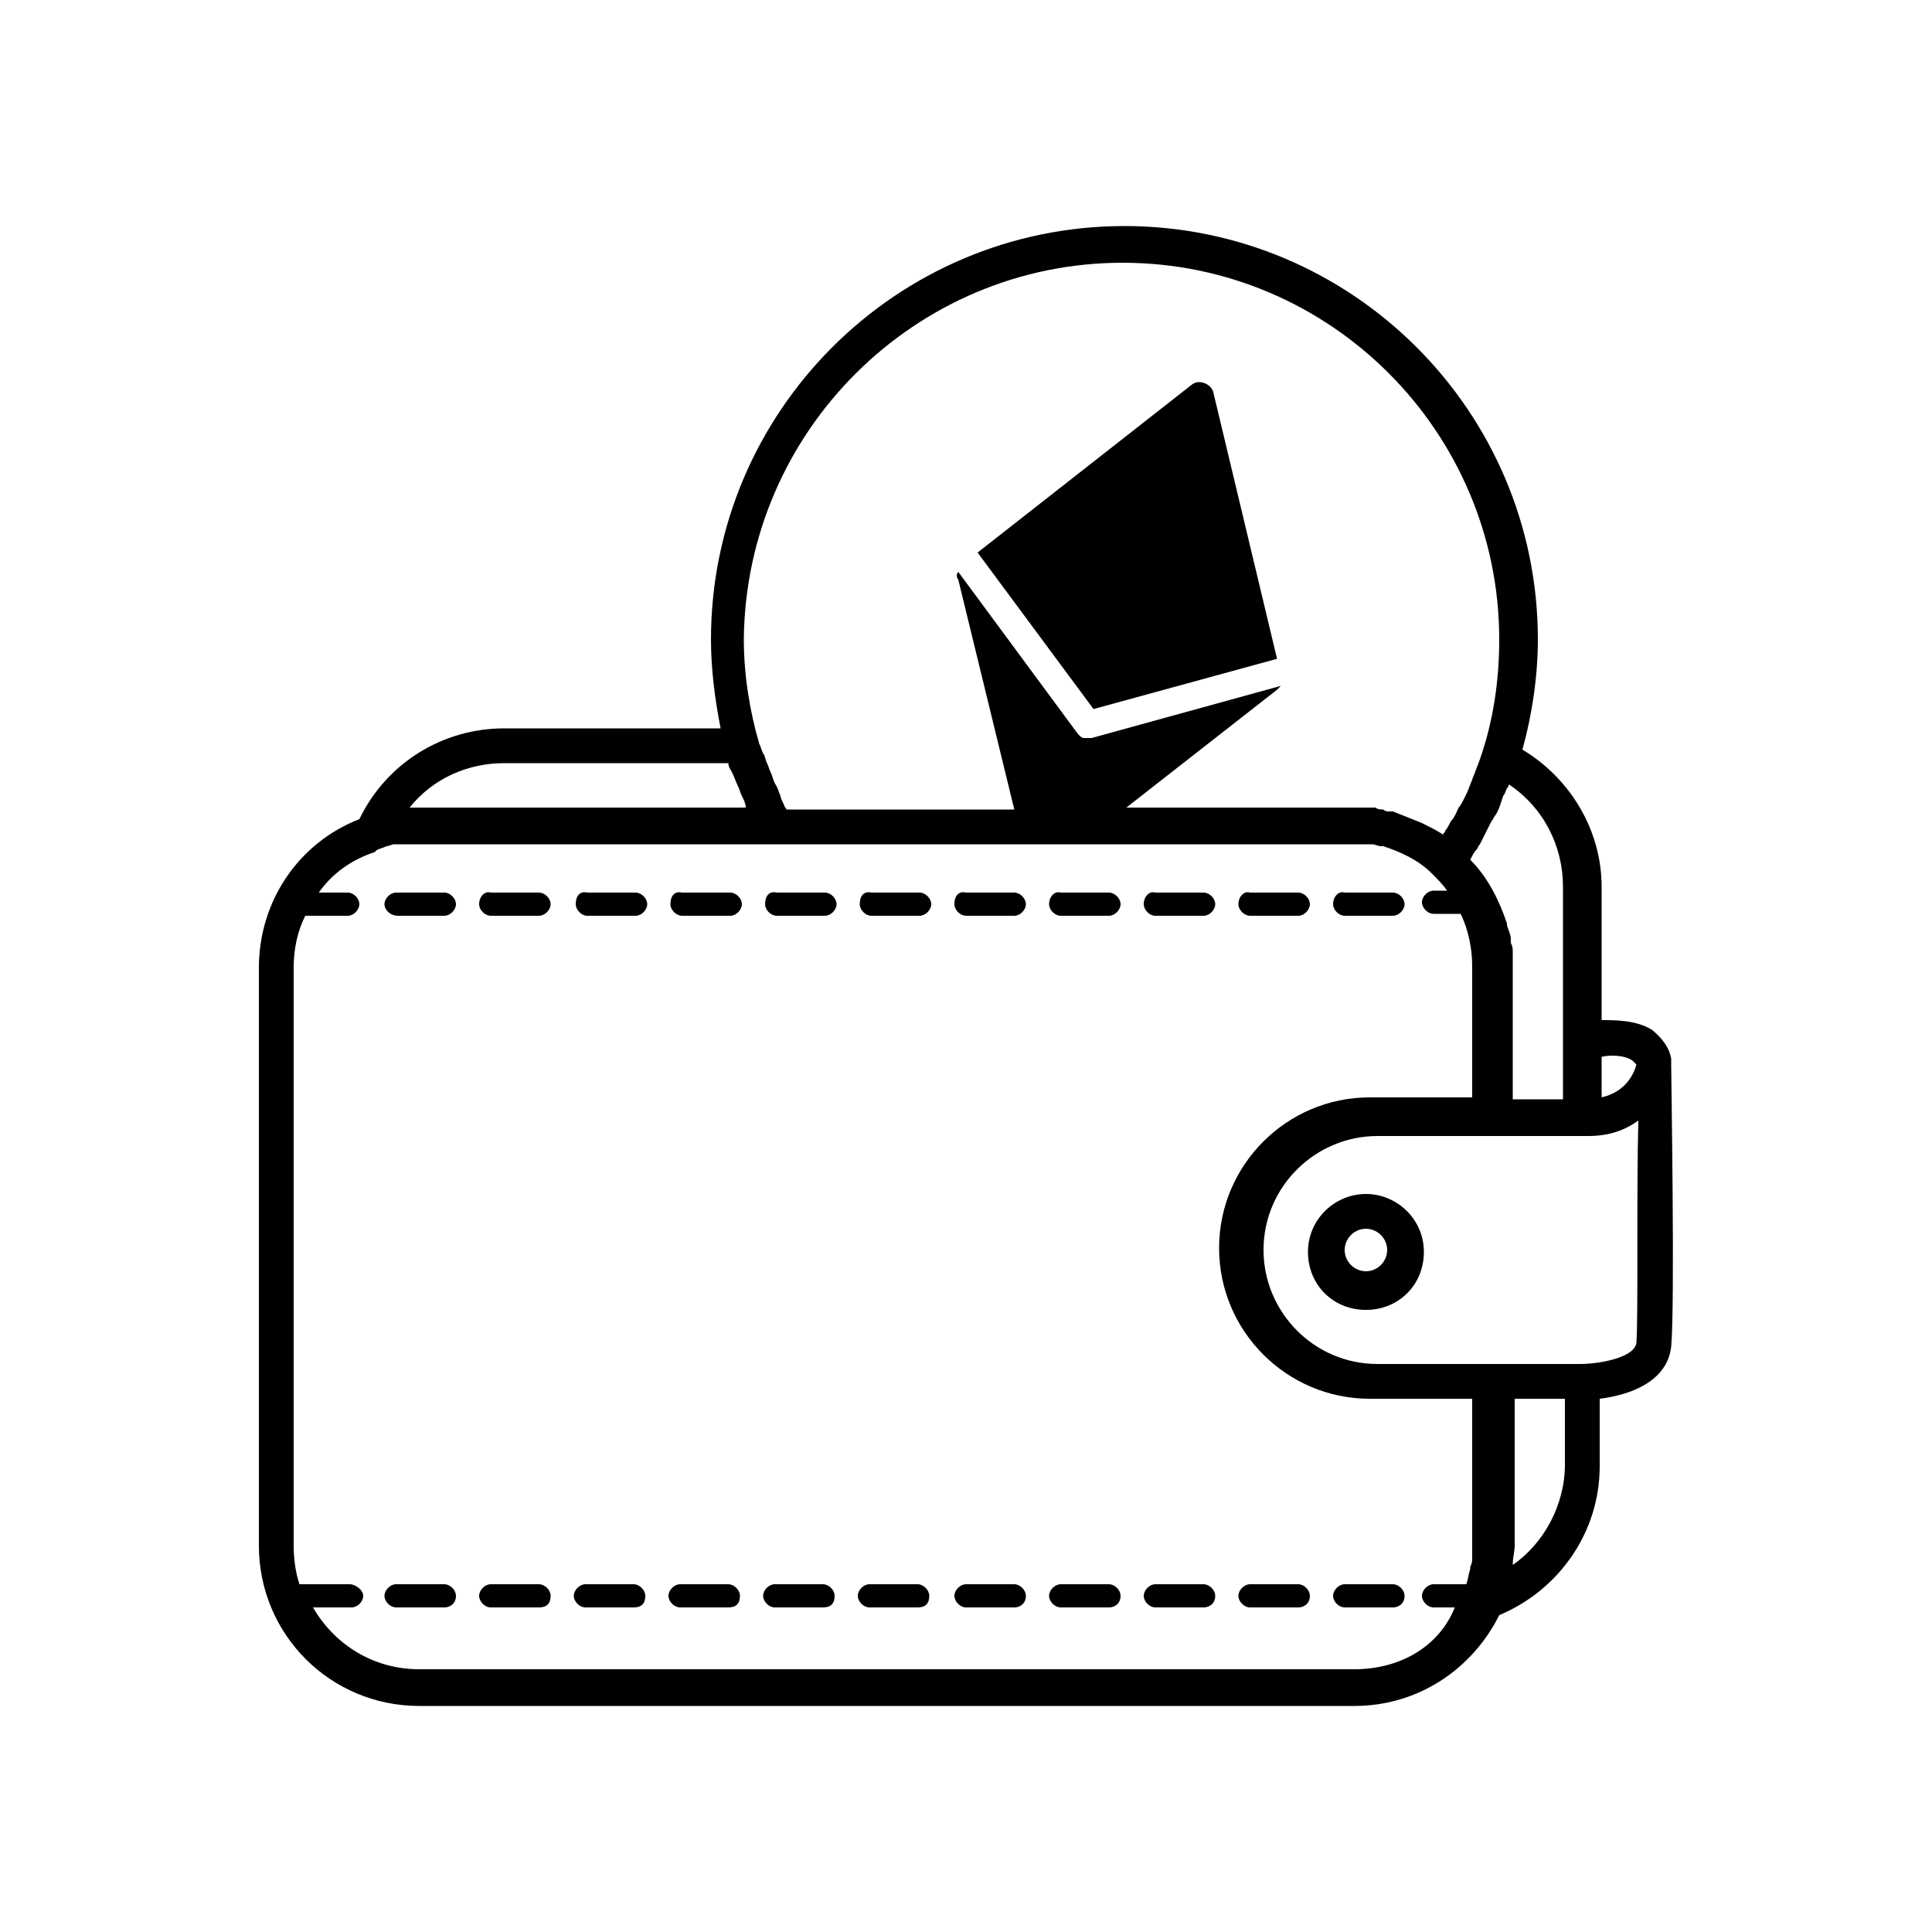 <svg xmlns="http://www.w3.org/2000/svg" xmlns:xlink="http://www.w3.org/1999/xlink" version="1.1" x="0px" y="0px" viewBox="0 0 100 100" style="enable-background:new 0 0 100 100;" xml:space="preserve"><path class="st0" d="M705.7,60.4"/><g ><path d="M66.1,34.1l-3.3-13.8c-0.1-0.4-0.7-0.7-1.1-0.4l-11.1,8.7l6,8.1L66.1,34.1z"/><path d="M86.5,55.1C86.5,55.1,86.5,55.1,86.5,55.1C86.5,55.1,86.5,55,86.5,55.1c0-0.1,0-0.2,0-0.3c-0.1-0.6-0.5-1.1-1-1.5   c-0.8-0.5-1.9-0.5-2.6-0.5v-6.9c0-2.9-1.6-5.6-4.1-7.1c0.5-1.8,0.8-3.8,0.8-5.7c0-11.8-9.6-21.4-21.4-21.4s-21.4,9.6-21.4,21.4   c0,1.5,0.2,3.1,0.5,4.6H26.1c-3.2,0-6.1,1.8-7.5,4.7c-3.1,1.2-5.2,4.2-5.2,7.7V80c0,4.6,3.7,8.3,8.3,8.3h48.4   c3.3,0,6.1-1.9,7.5-4.7c3.1-1.3,5.2-4.3,5.2-7.7v-3.5c1.6-0.2,3.5-0.9,3.7-2.7C86.7,67.6,86.5,55.6,86.5,55.1z M84.5,54.9   c0.1,0.1,0.1,0.1,0.2,0.2c-0.1,0.4-0.5,1.4-1.8,1.7v-2.1C83.3,54.6,84.1,54.6,84.5,54.9z M78.1,40.6c1.8,1.2,2.8,3.2,2.8,5.3v11   h-2.6v-6.8c0-0.3,0-0.5,0-0.8c0-0.2,0-0.3-0.1-0.5c0-0.1,0-0.2,0-0.2c0-0.2-0.1-0.4-0.2-0.7c0,0,0,0,0-0.1c-0.4-1.2-1-2.4-1.9-3.3   c0.1-0.2,0.2-0.4,0.3-0.5c0.1-0.1,0.1-0.2,0.2-0.3c0.2-0.4,0.4-0.8,0.6-1.2c0.1-0.1,0.1-0.2,0.2-0.3c0.2-0.3,0.3-0.7,0.4-1   c0.1-0.1,0.1-0.2,0.2-0.4C78.1,40.7,78.1,40.6,78.1,40.6z M58.1,13.6c10.8,0,19.5,8.8,19.5,19.5c0,2.1-0.3,4.2-1,6.2   c-0.1,0.3-0.2,0.5-0.3,0.8c-0.1,0.2-0.1,0.3-0.2,0.5c-0.1,0.3-0.2,0.5-0.3,0.7c-0.1,0.2-0.2,0.4-0.3,0.5c-0.1,0.2-0.2,0.5-0.4,0.7   c-0.1,0.2-0.2,0.4-0.3,0.5c0,0.1-0.1,0.1-0.1,0.2c-0.3-0.2-0.7-0.4-1.1-0.6c0,0,0,0,0,0c-0.5-0.2-1-0.4-1.5-0.6   C72.1,42,72,42,71.9,42c-0.1,0-0.2,0-0.3-0.1c-0.1,0-0.3,0-0.4-0.1c-0.1,0-0.2,0-0.3,0c-0.2,0-0.5,0-0.7,0H58.3l7.8-6.1   c0.1-0.1,0.1-0.1,0.2-0.2l-9.8,2.7c-0.1,0-0.3,0-0.4,0c-0.1,0-0.2-0.1-0.3-0.2l-6.2-8.4c-0.1,0.1-0.1,0.3,0,0.4l2.9,11.9H40.7   c0-0.1-0.1-0.1-0.1-0.2c-0.1-0.2-0.2-0.4-0.2-0.5c-0.1-0.2-0.1-0.3-0.2-0.5C40,40.4,40,40.2,39.9,40c-0.1-0.2-0.1-0.3-0.2-0.5   c-0.1-0.2-0.1-0.4-0.2-0.5c-0.1-0.2-0.1-0.3-0.2-0.5c-0.5-1.7-0.8-3.6-0.8-5.4C38.6,22.3,47.4,13.6,58.1,13.6z M21.2,41.8   c1.2-1.5,3-2.3,4.9-2.3h11.6c0,0,0,0,0,0c0,0.2,0.1,0.3,0.2,0.5c0.1,0.2,0.2,0.5,0.3,0.7c0.1,0.2,0.1,0.3,0.2,0.5   c0.1,0.2,0.2,0.4,0.2,0.6H21.7C21.5,41.8,21.4,41.8,21.2,41.8z M70.1,86.4H21.7c-2.4,0-4.4-1.3-5.5-3.2h2c0.3,0,0.6-0.3,0.6-0.6   S18.4,82,18.1,82h-2.5c0,0,0,0-0.1,0c-0.2-0.6-0.3-1.3-0.3-2V50.1c0-1,0.2-1.9,0.6-2.7h2.2c0.3,0,0.6-0.3,0.6-0.6   c0-0.3-0.3-0.6-0.6-0.6h-1.5c0.7-1,1.7-1.7,2.9-2.1l0.1-0.1c0.2-0.1,0.3-0.1,0.5-0.2c0,0,0,0,0,0c0.1,0,0.3-0.1,0.4-0.1   c0.1,0,0.1,0,0.2,0c0.1,0,0.2,0,0.3,0c0.2,0,0.4,0,0.6,0h17.8h2.1h28.5c0.2,0,0.4,0,0.6,0c0.1,0,0.2,0,0.3,0c0.1,0,0.2,0,0.2,0   c0.2,0,0.3,0.1,0.5,0.1c0,0,0.1,0,0.1,0c0.9,0.3,1.8,0.7,2.5,1.4c0.3,0.3,0.6,0.6,0.8,0.9h-0.7c-0.3,0-0.6,0.3-0.6,0.6   c0,0.3,0.3,0.6,0.6,0.6h1.4c0.4,0.8,0.6,1.8,0.6,2.7v6.8h-5.3c-4.3,0-7.8,3.5-7.8,7.8s3.5,7.8,7.8,7.8h5.3V80c0,0.2,0,0.4,0,0.6   c0,0.2,0,0.3-0.1,0.5c0,0,0,0.1,0,0.1c-0.1,0.3-0.1,0.5-0.2,0.8c0,0,0,0,0,0h-1.7c-0.3,0-0.6,0.3-0.6,0.6s0.3,0.6,0.6,0.6h1.1   C74.5,85.2,72.5,86.4,70.1,86.4z M78.3,81C78.3,81,78.3,81,78.3,81c0-0.4,0.1-0.7,0.1-1v-7.6H81v3.4C81,77.9,79.9,79.9,78.3,81z    M84.7,69.5c-0.1,0.8-2,1.1-2.9,1.1c0,0,0,0,0,0c0,0,0,0,0,0c0,0,0,0,0,0l-10.5,0c-3.3,0-5.9-2.7-5.9-5.9c0-3.3,2.7-5.9,5.9-5.9   l10.9,0c1.1,0,1.9-0.3,2.6-0.8C84.7,61.7,84.8,68.1,84.7,69.5z"/><path d="M70.7,61.8c-1.6,0-3,1.3-3,3s1.3,3,3,3s3-1.3,3-3S72.3,61.8,70.7,61.8z M70.7,65.8c-0.6,0-1.1-0.5-1.1-1.1s0.5-1.1,1.1-1.1   s1.1,0.5,1.1,1.1S71.3,65.8,70.7,65.8z"/><path d="M29.8,46.8c0,0.3,0.3,0.6,0.6,0.6h2.5c0.3,0,0.6-0.3,0.6-0.6c0-0.3-0.3-0.6-0.6-0.6h-2.5C30,46.1,29.8,46.4,29.8,46.8z"/><path d="M20.6,47.4H23c0.3,0,0.6-0.3,0.6-0.6c0-0.3-0.3-0.6-0.6-0.6h-2.5c-0.3,0-0.6,0.3-0.6,0.6C19.9,47.1,20.2,47.4,20.6,47.4z"/><path d="M24.8,46.8c0,0.3,0.3,0.6,0.6,0.6h2.5c0.3,0,0.6-0.3,0.6-0.6c0-0.3-0.3-0.6-0.6-0.6h-2.5C25.1,46.1,24.8,46.4,24.8,46.8z"/><path d="M34.7,46.8c0,0.3,0.3,0.6,0.6,0.6h2.5c0.3,0,0.6-0.3,0.6-0.6c0-0.3-0.3-0.6-0.6-0.6h-2.5C34.9,46.1,34.7,46.4,34.7,46.8z"/><path d="M39.6,46.8c0,0.3,0.3,0.6,0.6,0.6h2.5c0.3,0,0.6-0.3,0.6-0.6c0-0.3-0.3-0.6-0.6-0.6h-2.5C39.8,46.1,39.6,46.4,39.6,46.8z"/><path d="M44.5,46.8c0,0.3,0.3,0.6,0.6,0.6h2.5c0.3,0,0.6-0.3,0.6-0.6c0-0.3-0.3-0.6-0.6-0.6h-2.5C44.7,46.1,44.5,46.4,44.5,46.8z"/><path d="M49.4,46.8c0,0.3,0.3,0.6,0.6,0.6h2.5c0.3,0,0.6-0.3,0.6-0.6c0-0.3-0.3-0.6-0.6-0.6H50C49.6,46.1,49.4,46.4,49.4,46.8z"/><path d="M69,46.8c0,0.3,0.3,0.6,0.6,0.6h2.5c0.3,0,0.6-0.3,0.6-0.6c0-0.3-0.3-0.6-0.6-0.6h-2.5C69.3,46.1,69,46.4,69,46.8z"/><path d="M64.1,46.8c0,0.3,0.3,0.6,0.6,0.6h2.5c0.3,0,0.6-0.3,0.6-0.6c0-0.3-0.3-0.6-0.6-0.6h-2.5C64.4,46.1,64.1,46.4,64.1,46.8z"/><path d="M54.3,46.8c0,0.3,0.3,0.6,0.6,0.6h2.5c0.3,0,0.6-0.3,0.6-0.6c0-0.3-0.3-0.6-0.6-0.6h-2.5C54.6,46.1,54.3,46.4,54.3,46.8z"/><path d="M59.2,46.8c0,0.3,0.3,0.6,0.6,0.6h2.5c0.3,0,0.6-0.3,0.6-0.6c0-0.3-0.3-0.6-0.6-0.6h-2.5C59.5,46.1,59.2,46.4,59.2,46.8z"/><path d="M43.2,82.6c0-0.3-0.3-0.6-0.6-0.6h-2.5c-0.3,0-0.6,0.3-0.6,0.6s0.3,0.6,0.6,0.6h2.5C43,83.2,43.2,83,43.2,82.6z"/><path d="M58,82.6c0-0.3-0.3-0.6-0.6-0.6h-2.5c-0.3,0-0.6,0.3-0.6,0.6s0.3,0.6,0.6,0.6h2.5C57.7,83.2,58,83,58,82.6z"/><path d="M53.1,82.6c0-0.3-0.3-0.6-0.6-0.6H50c-0.3,0-0.6,0.3-0.6,0.6s0.3,0.6,0.6,0.6h2.5C52.8,83.2,53.1,83,53.1,82.6z"/><path d="M62.9,82.6c0-0.3-0.3-0.6-0.6-0.6h-2.5c-0.3,0-0.6,0.3-0.6,0.6s0.3,0.6,0.6,0.6h2.5C62.6,83.2,62.9,83,62.9,82.6z"/><path d="M67.8,82.6c0-0.3-0.3-0.6-0.6-0.6h-2.5c-0.3,0-0.6,0.3-0.6,0.6s0.3,0.6,0.6,0.6h2.5C67.5,83.2,67.8,83,67.8,82.6z"/><path d="M23.6,82.6c0-0.3-0.3-0.6-0.6-0.6h-2.5c-0.3,0-0.6,0.3-0.6,0.6s0.3,0.6,0.6,0.6H23C23.3,83.2,23.6,83,23.6,82.6z"/><path d="M72.7,82.6c0-0.3-0.3-0.6-0.6-0.6h-2.5c-0.3,0-0.6,0.3-0.6,0.6s0.3,0.6,0.6,0.6h2.5C72.4,83.2,72.7,83,72.7,82.6z"/><path d="M48.1,82.6c0-0.3-0.3-0.6-0.6-0.6h-2.5c-0.3,0-0.6,0.3-0.6,0.6s0.3,0.6,0.6,0.6h2.5C47.9,83.2,48.1,83,48.1,82.6z"/><path d="M33.4,82.6c0-0.3-0.3-0.6-0.6-0.6h-2.5c-0.3,0-0.6,0.3-0.6,0.6s0.3,0.6,0.6,0.6h2.5C33.2,83.2,33.4,83,33.4,82.6z"/><path d="M28.5,82.6c0-0.3-0.3-0.6-0.6-0.6h-2.5c-0.3,0-0.6,0.3-0.6,0.6s0.3,0.6,0.6,0.6h2.5C28.3,83.2,28.5,83,28.5,82.6z"/><path d="M38.3,82.6c0-0.3-0.3-0.6-0.6-0.6h-2.5c-0.3,0-0.6,0.3-0.6,0.6s0.3,0.6,0.6,0.6h2.5C38.1,83.2,38.3,83,38.3,82.6z"/></g></svg>